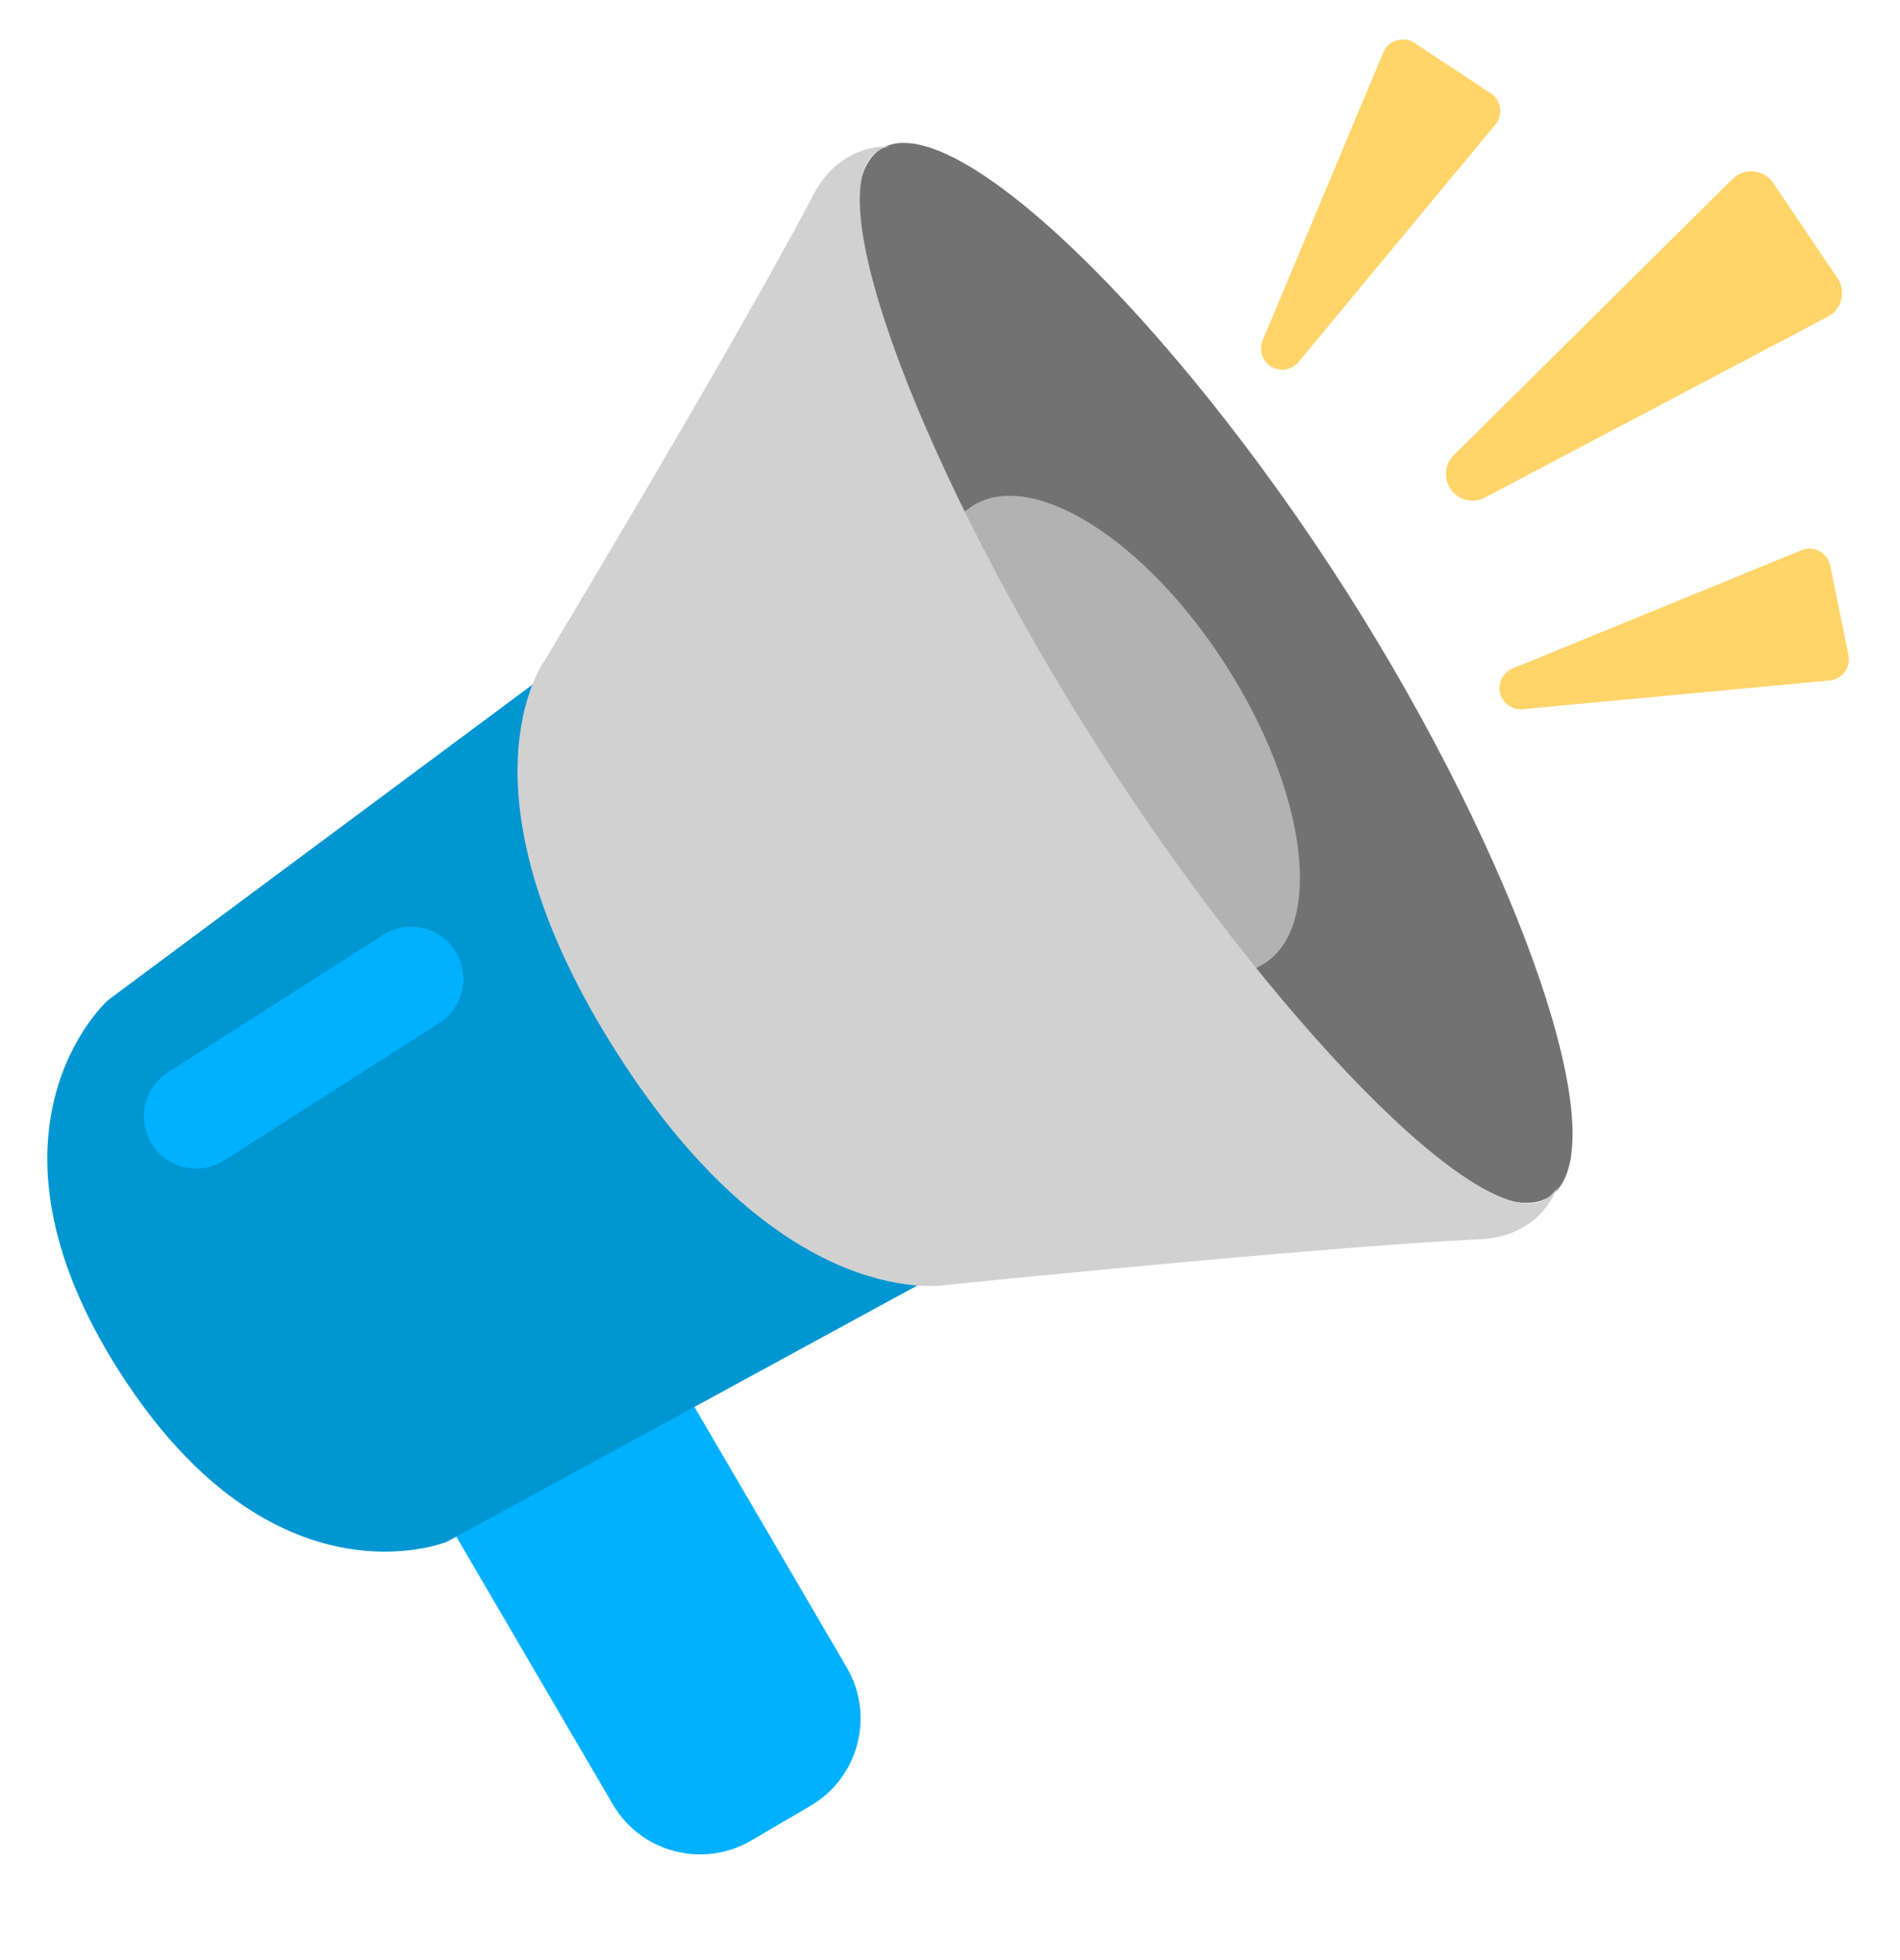 <svg xmlns="http://www.w3.org/2000/svg" width="32" height="33" viewBox="0 0 32 33" fill="none">
  <g clip-path="url(#clip0_266_24128)">
    <path d="M24.485 7.663L29.179 3.014C29.378 2.817 29.708 2.849 29.865 3.082L30.948 4.685C31.097 4.906 31.021 5.207 30.785 5.331L25.009 8.377C24.911 8.429 24.798 8.443 24.691 8.416C24.584 8.389 24.491 8.324 24.429 8.232C24.371 8.146 24.344 8.042 24.355 7.938C24.365 7.834 24.411 7.737 24.485 7.663ZM25.261 11.656C25.279 11.742 25.328 11.818 25.398 11.871C25.469 11.923 25.556 11.947 25.643 11.939L30.817 11.456C30.867 11.451 30.915 11.436 30.959 11.412C31.003 11.387 31.04 11.354 31.07 11.313C31.1 11.273 31.121 11.227 31.132 11.178C31.143 11.13 31.143 11.079 31.133 11.03L30.824 9.522C30.78 9.303 30.547 9.179 30.34 9.264L25.475 11.255C25.398 11.286 25.335 11.344 25.296 11.417C25.257 11.49 25.245 11.575 25.261 11.656ZM21.398 6.166C21.471 6.214 21.56 6.234 21.647 6.221C21.734 6.208 21.812 6.163 21.869 6.096L25.186 2.096C25.218 2.057 25.241 2.012 25.254 1.964C25.268 1.916 25.271 1.866 25.264 1.816C25.256 1.767 25.239 1.719 25.212 1.677C25.185 1.635 25.149 1.599 25.108 1.571L23.823 0.723C23.637 0.6 23.385 0.677 23.298 0.883L21.266 5.731C21.234 5.807 21.23 5.893 21.254 5.972C21.278 6.051 21.329 6.12 21.398 6.166Z" fill="#FFD469"/>
    <path d="M13.65 30.403L12.651 30.988C11.839 31.463 10.795 31.189 10.32 30.377L7.671 25.847C7.196 25.034 7.469 23.991 8.281 23.516L9.281 22.931C10.093 22.456 11.136 22.73 11.611 23.542L14.261 28.073C14.736 28.885 14.462 29.928 13.65 30.403Z" fill="#00B1FF"/>
    <path d="M7.525 25.957L17.207 20.686L10.588 10.323L1.837 16.825C1.78 16.861 -0.585 19.026 2.012 23.093C4.61 27.161 7.525 25.957 7.525 25.957Z" fill="#0096D1"/>
    <path d="M22.658 9.928C25.554 14.462 27.308 19.375 26.097 20.148C24.885 20.922 21.166 17.265 18.271 12.73C15.375 8.196 13.62 3.284 14.832 2.51C16.043 1.736 19.762 5.394 22.658 9.928Z" fill="#727272"/>
    <path d="M21.295 16.221C22.299 15.58 22.011 13.336 20.653 11.209C19.294 9.082 17.38 7.878 16.376 8.519C15.372 9.16 15.66 11.404 17.018 13.53C18.377 15.657 20.291 16.862 21.295 16.221Z" fill="#B2B2B2"/>
    <path d="M26.044 20.182C24.986 20.858 21.391 17.121 18.495 12.587C15.599 8.053 13.721 3.22 14.779 2.544C14.84 2.505 14.908 2.479 14.983 2.465C14.484 2.454 13.995 2.714 13.705 3.268C12.43 5.707 9.174 11.119 9.174 11.119C9.174 11.119 7.559 13.294 10.399 17.74C13.238 22.186 15.98 21.629 15.98 21.629C15.98 21.629 22.207 20.993 24.944 20.862C25.591 20.831 26.043 20.472 26.23 19.986C26.18 20.068 26.119 20.134 26.044 20.182Z" fill="#D1D1D1"/>
    <path d="M3.305 19.675C3.157 19.675 3.011 19.638 2.882 19.567C2.752 19.496 2.642 19.393 2.562 19.268C2.301 18.859 2.421 18.314 2.83 18.053L6.45 15.741C6.86 15.479 7.404 15.599 7.666 16.009C7.927 16.419 7.807 16.963 7.397 17.225L3.778 19.536C3.637 19.627 3.473 19.675 3.305 19.675Z" fill="#00B1FF"/>
  </g>
  <defs>
    <clipPath id="clip0_266_24128">
      <rect width="32" height="32" fill="white" transform="translate(0 0.414)"/>
    </clipPath>
  </defs>
</svg>
